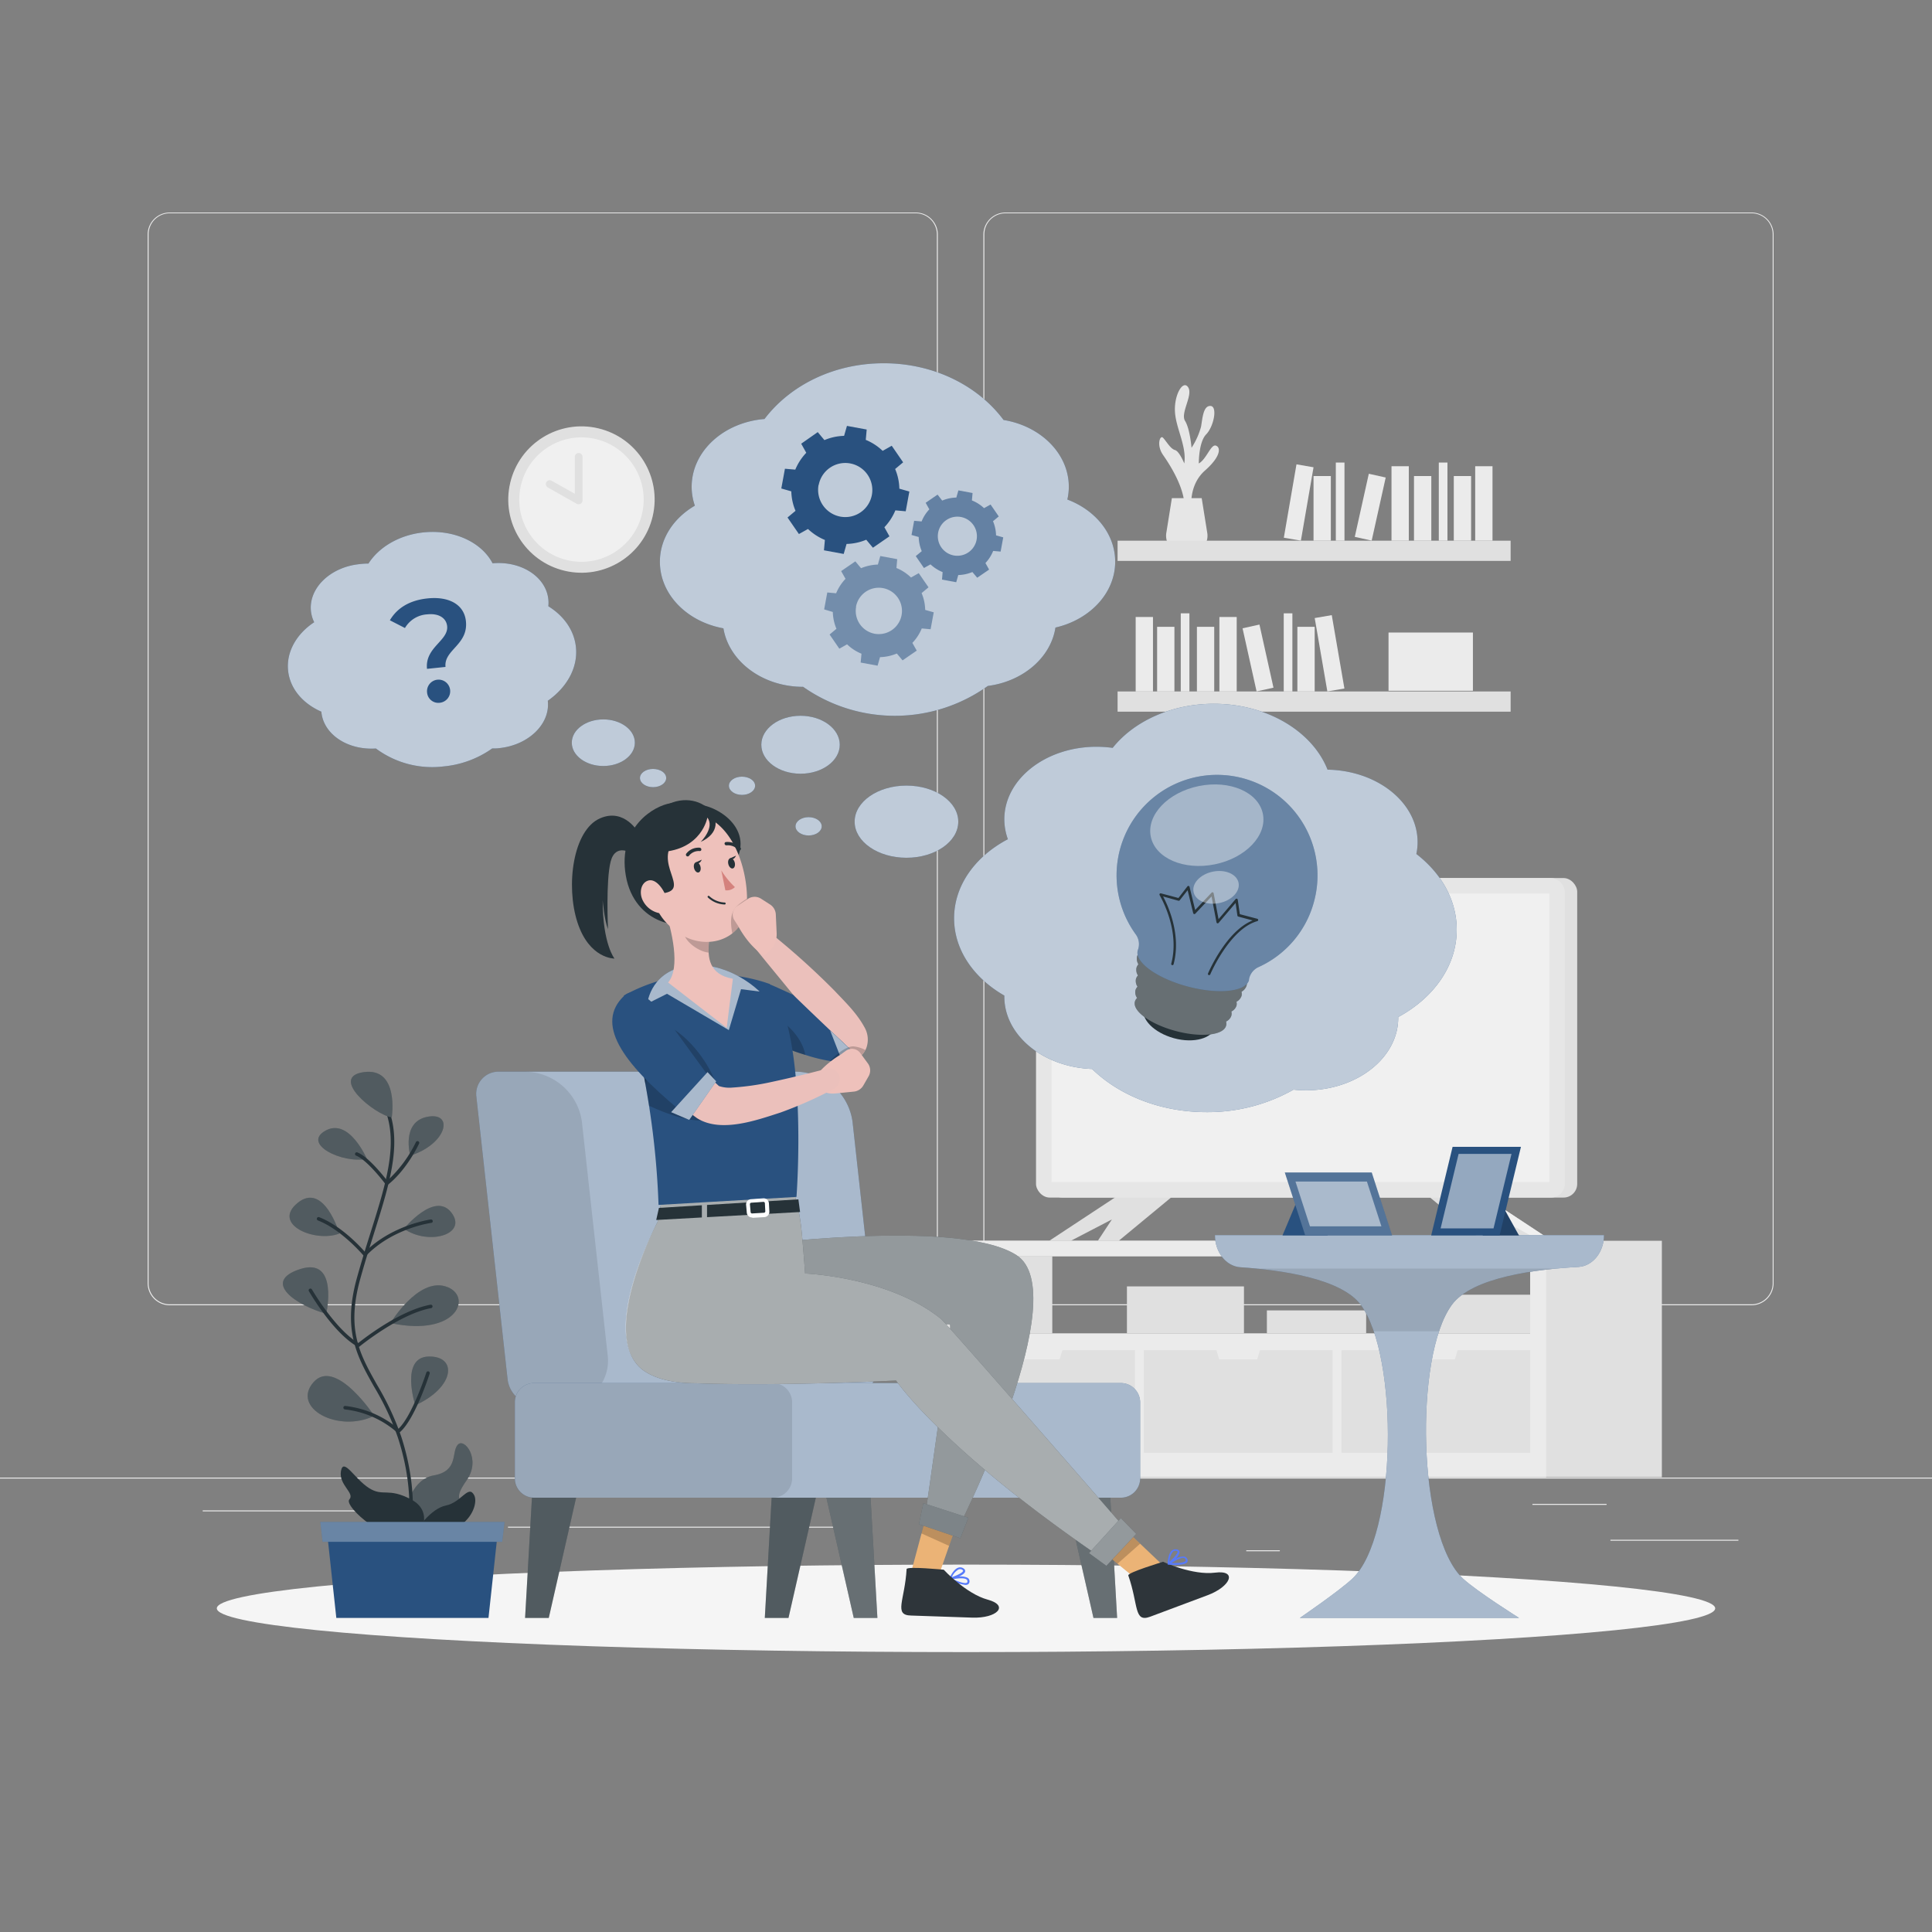 <svg xmlns="http://www.w3.org/2000/svg" viewBox="0 0 500 500"><rect x="0" y="0" width="500" height="500" fill="#808080" stroke="none"/><g id="freepik--background-complete--inject-31"><rect y="382.4" width="500" height="0.25" style="fill:#ebebeb"></rect><rect x="416.78" y="398.49" width="33.12" height="0.25" style="fill:#ebebeb"></rect><rect x="322.53" y="401.21" width="8.69" height="0.25" style="fill:#ebebeb"></rect><rect x="396.59" y="389.21" width="19.19" height="0.25" style="fill:#ebebeb"></rect><rect x="52.46" y="390.89" width="43.19" height="0.25" style="fill:#ebebeb"></rect><rect x="104.56" y="390.89" width="6.33" height="0.25" style="fill:#ebebeb"></rect><rect x="131.47" y="395.11" width="93.68" height="0.25" style="fill:#ebebeb"></rect><path d="M237,337.8H43.91a5.71,5.71,0,0,1-5.7-5.71V60.66A5.71,5.71,0,0,1,43.91,55H237a5.71,5.71,0,0,1,5.71,5.71V332.09A5.71,5.71,0,0,1,237,337.8ZM43.91,55.2a5.46,5.46,0,0,0-5.45,5.46V332.09a5.46,5.46,0,0,0,5.45,5.46H237a5.47,5.47,0,0,0,5.46-5.46V60.66A5.47,5.47,0,0,0,237,55.2Z" style="fill:#ebebeb"></path><path d="M453.31,337.8H260.21a5.72,5.72,0,0,1-5.71-5.71V60.66A5.72,5.72,0,0,1,260.21,55h193.1A5.71,5.71,0,0,1,459,60.66V332.09A5.71,5.71,0,0,1,453.31,337.8ZM260.21,55.2a5.47,5.47,0,0,0-5.46,5.46V332.09a5.47,5.47,0,0,0,5.46,5.46h193.1a5.47,5.47,0,0,0,5.46-5.46V60.66a5.47,5.47,0,0,0-5.46-5.46Z" style="fill:#ebebeb"></path><polygon points="291.12 308.22 299.55 308.22 305.12 308.22 289.53 321.11 286.67 321.11 284.12 321.11 287.76 315.59 277.14 321.11 274.58 321.11 271.56 321.11 291.12 308.22" style="fill:#e0e0e0"></polygon><polygon points="401.61 321.11 396.02 321.11 383.63 314.67 389.04 321.11 383.63 321.11 368.05 308.22 382.04 308.22 401.61 321.11" style="fill:#e0e0e0"></polygon><polygon points="386.5 321.11 373.61 308.22 382.04 308.22 401.61 321.11 398.58 321.11 383.63 312.89 389.04 321.11 386.5 321.11" style="fill:#f0f0f0"></polygon><path d="M241.67,321.11V382.3H430.09V321.11Zm3.08,4H396v20H244.75Z" style="fill:#e0e0e0"></path><path d="M241.67,321.11V382.3H400.14V321.11Zm3.08,4H396v20H244.75Z" style="fill:#ebebeb"></path><rect x="244.75" y="325.08" width="27.58" height="19.99" transform="translate(517.08 670.16) rotate(180)" style="fill:#e0e0e0"></rect><rect x="356.08" y="335.08" width="39.94" height="10" transform="translate(752.1 680.15) rotate(180)" style="fill:#e0e0e0"></rect><rect x="327.88" y="339.14" width="25.69" height="5.94" transform="translate(681.44 684.21) rotate(180)" style="fill:#e0e0e0"></rect><rect x="291.65" y="332.93" width="30.29" height="12.15" transform="translate(613.59 678) rotate(180)" style="fill:#e0e0e0"></rect><polygon points="365.95 349.43 366.68 351.82 376.51 351.82 377.24 349.43 396.02 349.43 396.02 375.97 347.17 375.97 347.17 349.43 365.95 349.43" style="fill:#e0e0e0"></polygon><polygon points="314.81 349.43 315.54 351.82 325.36 351.82 326.09 349.43 344.88 349.43 344.88 375.97 296.02 375.97 296.02 349.43 314.81 349.43" style="fill:#e0e0e0"></polygon><polygon points="263.66 349.43 264.39 351.82 274.21 351.82 274.95 349.43 293.73 349.43 293.73 375.97 244.88 375.97 244.88 349.43 263.66 349.43" style="fill:#e0e0e0"></polygon><rect x="271.33" y="227.23" width="136.85" height="82.69" rx="3.53" transform="translate(679.51 537.16) rotate(180)" style="fill:#e0e0e0"></rect><rect x="268.11" y="227.23" width="136.85" height="82.69" rx="3.53" transform="translate(673.08 537.16) rotate(180)" style="fill:#e6e6e6"></rect><rect x="299.21" y="204.17" width="74.65" height="128.81" transform="translate(605.12 -67.96) rotate(90)" style="fill:#f0f0f0"></rect><circle cx="150.48" cy="129.29" r="18.94" transform="translate(-9.92 246.04) rotate(-76.72)" style="fill:#e0e0e0"></circle><circle cx="150.48" cy="129.29" r="16.1" transform="translate(-4.93 252.61) rotate(-79.1)" style="fill:#f0f0f0"></circle><polyline points="149.72 118.24 149.72 129.5 142.26 125.28" style="fill:#f0f0f0"></polyline><path d="M149.72,130.5a1,1,0,0,1-.49-.13l-7.46-4.22a1,1,0,0,1-.38-1.36,1,1,0,0,1,1.37-.38l6,3.38v-9.55a1,1,0,1,1,2,0V129.5a1,1,0,0,1-.49.86A.94.94,0,0,1,149.72,130.5Z" style="fill:#e0e0e0"></path><path d="M308.37,131.66s-.92-6,3.48-9.89,4-6.16,2.75-6.46-2.41,3.57-4.35,4.63c0,0-.06-5.51,1.91-7.53s3-7.26,1.12-7.35-2.06,3.1-2.45,5.37a18.83,18.83,0,0,1-2.46,5.45s-.41-4.92-1.68-6.95,2.12-6.67.81-8.69-3.62,1.83-3.43,6.18,3.09,9,2.42,13.52c0,0-1.28-3.19-2.43-3.48s-2.3-2.4-3.08-3.18-1.74,1.93,0,4.44,6.18,9.23,5.51,14.66Z" style="fill:#e6e6e6"></path><path d="M311,128.92l1.44,9a4.59,4.59,0,0,1-4.53,5.32h-1.54a4.59,4.59,0,0,1-4.53-5.32l1.44-9Z" style="fill:#e6e6e6"></path><rect x="289.23" y="139.93" width="101.72" height="5.23" transform="translate(680.18 285.09) rotate(180)" style="fill:#e0e0e0"></rect><rect x="381.79" y="120.67" width="4.48" height="19.27" transform="translate(768.05 260.6) rotate(180)" style="fill:#ebebeb"></rect><rect x="360.12" y="120.67" width="4.48" height="19.27" transform="translate(724.72 260.6) rotate(180)" style="fill:#ebebeb"></rect><rect x="333.85" y="120.43" width="4.48" height="19.27" transform="translate(645.21 315.31) rotate(-170.22)" style="fill:#ebebeb"></rect><rect x="376.23" y="123.21" width="4.48" height="16.73" transform="translate(756.95 263.14) rotate(180)" style="fill:#ebebeb"></rect><rect x="365.93" y="123.21" width="4.48" height="16.73" transform="translate(736.35 263.14) rotate(180)" style="fill:#ebebeb"></rect><rect x="339.93" y="123.21" width="4.48" height="16.73" transform="translate(684.35 263.14) rotate(180)" style="fill:#ebebeb"></rect><rect x="352.36" y="122.92" width="4.48" height="16.73" transform="translate(672.29 336.35) rotate(-167.47)" style="fill:#ebebeb"></rect><rect x="372.36" y="119.71" width="2.24" height="20.22" transform="translate(746.96 259.64) rotate(180)" style="fill:#ebebeb"></rect><rect x="345.7" y="119.71" width="2.24" height="20.22" transform="translate(693.65 259.64) rotate(180)" style="fill:#ebebeb"></rect><rect x="289.23" y="178.95" width="101.72" height="5.23" style="fill:#e0e0e0"></rect><rect x="293.91" y="159.68" width="4.48" height="19.27" style="fill:#ebebeb"></rect><rect x="315.58" y="159.68" width="4.48" height="19.27" style="fill:#ebebeb"></rect><rect x="341.85" y="159.44" width="4.48" height="19.27" transform="translate(-23.72 60.9) rotate(-9.78)" style="fill:#ebebeb"></rect><rect x="299.46" y="162.22" width="4.48" height="16.73" style="fill:#ebebeb"></rect><rect x="309.76" y="162.22" width="4.48" height="16.73" style="fill:#ebebeb"></rect><rect x="335.76" y="162.22" width="4.48" height="16.73" style="fill:#ebebeb"></rect><rect x="323.33" y="161.94" width="4.48" height="16.73" transform="translate(-29.19 74.67) rotate(-12.53)" style="fill:#ebebeb"></rect><rect x="305.58" y="158.73" width="2.24" height="20.22" style="fill:#ebebeb"></rect><rect x="332.23" y="158.73" width="2.24" height="20.22" style="fill:#ebebeb"></rect><rect x="359.35" y="163.7" width="21.84" height="15.07" style="fill:#ebebeb"></rect></g><g id="freepik--Shadow--inject-31"><ellipse id="freepik--path--inject-31" cx="250" cy="416.24" rx="193.89" ry="11.32" style="fill:#f5f5f5"></ellipse></g><g id="freepik--Plant--inject-31"><path d="M104.32,393.13s1.39-10.18,7.9-11.29,4.54-6,6.24-7.94,6.12,3.72,2.33,9.16-.7,3.73-2.33,8.79S103.73,401.56,104.32,393.13Z" style="fill:#263238"></path><path d="M104.32,393.13s1.39-10.18,7.9-11.29,4.54-6,6.24-7.94,6.12,3.72,2.33,9.16-.7,3.73-2.33,8.79S103.73,401.56,104.32,393.13Z" style="fill:#fff;isolation:isolate;opacity:0.2"></path><path d="M105.44,399.57l-.13,0a.45.45,0,0,1-.3-.56c0-.11,3.15-11.1-2.05-27a68.72,68.72,0,0,0-6.13-13.1c-4.41-7.83-8.21-14.58-4.49-28.08,1.15-4.17,2.38-8.08,3.57-11.86,4.39-13.94,7.86-25,2.48-34.46a.45.45,0,1,1,.78-.44c5.58,9.83,2.06,21-2.4,35.18-1.19,3.77-2.41,7.67-3.56,11.82-3.62,13.14-.08,19.43,4.41,27.39a71.17,71.17,0,0,1,6.2,13.27c5.29,16.22,2.08,27.46,2.05,27.58A.46.46,0,0,1,105.44,399.57Z" style="fill:#263238"></path><path d="M108.35,397.7s4.21-6.34-1.87-9.6-7.28-.63-11-3-6.6-8-7.24-4.39,3.7,5.7,2.16,7.36S100.57,400.56,108.35,397.7Z" style="fill:#263238"></path><path d="M101.39,289.17s2-12.95-7.2-11.71S97,288.54,101.39,289.17Z" style="fill:#263238"></path><path d="M94.94,299.92s-4.56-10.73-10.7-7.31S88.47,301.19,94.94,299.92Z" style="fill:#263238"></path><path d="M106.17,299.08s-2.43-8.75,4.47-10.06S115.73,296.05,106.17,299.08Z" style="fill:#263238"></path><path d="M104.53,318s8-9.8,12.29-4.18S111,322.45,104.53,318Z" style="fill:#263238"></path><path d="M87.84,319.24s-4-13.48-10.8-7.94S81.52,321.68,87.84,319.24Z" style="fill:#263238"></path><path d="M84.44,340s3.28-14.81-6.77-11.56S76.62,337.83,84.44,340Z" style="fill:#263238"></path><path d="M101.06,342.41s7-11.67,14.21-9.5S118.67,346.16,101.06,342.41Z" style="fill:#263238"></path><path d="M96.86,366.41s-10.09-15.26-15.78-8.63S87.54,370.93,96.86,366.41Z" style="fill:#263238"></path><path d="M107.47,363.69s-4-12.45,3.47-12.62S117.79,359,107.47,363.69Z" style="fill:#263238"></path><g style="isolation:isolate;opacity:0.2"><path d="M101.39,289.17s2-12.95-7.2-11.71S97,288.54,101.39,289.17Z" style="fill:#fff"></path><path d="M94.94,299.92s-4.56-10.73-10.7-7.31S88.47,301.19,94.94,299.92Z" style="fill:#fff"></path><path d="M106.17,299.08s-2.43-8.75,4.47-10.06S115.73,296.05,106.17,299.08Z" style="fill:#fff"></path><path d="M104.53,318s8-9.8,12.29-4.18S111,322.45,104.53,318Z" style="fill:#fff"></path><path d="M87.84,319.24s-4-13.48-10.8-7.94S81.52,321.68,87.84,319.24Z" style="fill:#fff"></path><path d="M84.44,340s3.28-14.81-6.77-11.56S76.62,337.83,84.44,340Z" style="fill:#fff"></path><path d="M101.06,342.41s7-11.67,14.21-9.5S118.67,346.16,101.06,342.41Z" style="fill:#fff"></path><path d="M96.86,366.41s-10.09-15.26-15.78-8.63S87.54,370.93,96.86,366.41Z" style="fill:#fff"></path><path d="M107.47,363.69s-4-12.45,3.47-12.62S117.79,359,107.47,363.69Z" style="fill:#fff"></path></g><path d="M100.08,306.67h0a.45.45,0,0,1-.31-.18c0-.06-4.66-6.24-7.58-7.4a.45.45,0,1,1,.34-.83c2.74,1.09,6.6,5.91,7.68,7.32a33,33,0,0,0,7.43-10,.45.45,0,0,1,.6-.22.43.43,0,0,1,.22.59c-.12.27-3.1,6.67-8,10.61A.45.45,0,0,1,100.08,306.67Z" style="fill:#263238"></path><path d="M94.43,325.13h0a.47.47,0,0,1-.33-.17c-.06-.06-5.65-6.71-11.82-9.11a.45.45,0,1,1,.33-.84c5.59,2.17,10.55,7.51,11.85,9,7-7,16.92-8.4,17-8.41a.45.45,0,1,1,.12.89c-.1,0-10,1.39-16.83,8.5A.44.44,0,0,1,94.43,325.13Z" style="fill:#263238"></path><path d="M92.74,348.57a.43.43,0,0,1-.22-.06C86.25,345,80.2,334.6,79.94,334.16a.45.45,0,1,1,.79-.45c.06.1,6,10.29,12,13.86,1.65-1.32,10.9-8.49,18.68-9.91a.43.43,0,0,1,.52.36.44.44,0,0,1-.36.52c-8.16,1.5-18.41,9.84-18.51,9.93A.46.46,0,0,1,92.74,348.57Z" style="fill:#263238"></path><path d="M103.09,370.84a.45.45,0,0,1-.32-.13,24.66,24.66,0,0,0-13.51-5.95.46.46,0,0,1-.39-.51.44.44,0,0,1,.51-.39,25.88,25.88,0,0,1,13.73,5.92c3.58-3.34,7.19-14.45,7.23-14.57a.45.45,0,1,1,.86.28c-.16.49-3.94,12.11-7.82,15.25A.46.46,0,0,1,103.09,370.84Z" style="fill:#263238"></path><path d="M107.7,396.19s3.61-5.74,7.68-6.56,5.83-5.51,7.33-2.69S120.07,399.12,107.7,396.19Z" style="fill:#263238"></path><polygon points="126.42 418.72 87.04 418.72 84.41 394.43 129.05 394.43 126.42 418.72" style="fill:#29517F"></polygon><polygon points="129.97 399.03 83.49 399.03 82.89 393.88 130.57 393.88 129.97 399.03" style="fill:#29517F"></polygon><polygon points="129.97 399.03 83.49 399.03 82.89 393.88 130.57 393.88 129.97 399.03" style="fill:#fff;opacity:0.3"></polygon></g><g id="freepik--Table--inject-31"><path d="M314.43,319.65H415.11c0,4.41-2.91,8-6.6,8.23-10.82.58-27.47,2.62-32.75,9.77-9.84,13.31-8.88,60.09,2.9,70.93,3.7,3.39,14.47,10.14,14.47,10.14H336.4s10.07-6.88,13.57-10.14c11.72-10.93,12.06-57.68,2.17-70.93-5.07-6.8-20.67-9-31.14-9.69C317.31,327.71,314.43,324.06,314.43,319.65Z" style="fill:#29517F"></path><path d="M314.43,319.65H415.11c0,4.41-2.91,8-6.6,8.23-10.82.58-27.47,2.62-32.75,9.77-9.84,13.31-8.88,60.09,2.9,70.93,3.7,3.39,14.47,10.14,14.47,10.14H336.4s10.07-6.88,13.57-10.14c11.72-10.93,12.06-57.68,2.17-70.93-5.07-6.8-20.67-9-31.14-9.69C317.31,327.71,314.43,324.06,314.43,319.65Z" style="fill:#fff;isolation:isolate;opacity:0.6"></path><path d="M402.64,328.31c-10.23,1-22.48,3.39-26.88,9.34a24.92,24.92,0,0,0-3.32,6.88H355.53a25.35,25.35,0,0,0-3.39-6.88c-4.4-5.91-16.76-8.34-26.79-9.34Z" style="opacity:0.1"></path><polygon points="385.58 306.18 393.1 319.73 383.73 319.73 385.58 306.18" style="fill:#29517F"></polygon><polygon points="385.58 306.18 393.1 319.73 383.73 319.73 385.58 306.18" style="isolation:isolate;opacity:0.2"></polygon><polygon points="388.09 319.73 370.39 319.73 375.93 296.8 393.62 296.8 388.09 319.73" style="fill:#29517F"></polygon><polygon points="372.83 317.91 377.49 298.62 391.18 298.62 386.52 317.91 372.83 317.91" style="fill:#fff;isolation:isolate;opacity:0.5"></polygon><polygon points="336.3 309.29 331.91 319.73 343.65 319.73 336.3 309.29" style="fill:#29517F"></polygon><polygon points="360.27 319.73 337.79 319.73 332.51 303.44 355 303.44 360.27 319.73" style="fill:#29517F"></polygon><polygon points="360.27 319.73 337.79 319.73 332.51 303.44 355 303.44 360.27 319.73" style="fill:#fff;isolation:isolate;opacity:0.2"></polygon><polygon points="339.02 317.38 335.27 305.79 353.76 305.79 357.51 317.38 339.02 317.38" style="fill:#fff;isolation:isolate;opacity:0.5"></polygon></g><g id="freepik--speech-bubble-3--inject-31"><path d="M377,240.59c0-7.67-4-14.6-10.45-19.58a14.88,14.88,0,0,0,.32-3.07c0-10.21-10.38-18.52-23.3-18.75-3.9-9.88-15.61-17.05-29.45-17.05-11,0-20.71,4.56-26.16,11.41a31.77,31.77,0,0,0-4.18-.29c-13.17,0-23.86,8.4-23.86,18.77a15.2,15.2,0,0,0,.92,5.16c-8.39,4.41-13.92,11.92-13.92,20.46,0,8.22,5.13,15.49,13,20,0,.09,0,.17,0,.26,0,10.06,10.07,18.27,22.71,18.74,7,6.81,17.65,11.17,29.63,11.17A45.14,45.14,0,0,0,334.76,282a31.36,31.36,0,0,0,3.24.17c13.18,0,23.86-8.4,23.86-18.76v-.2C371,258.27,377,250,377,240.59Z" style="fill:#29517F"></path><path d="M212.66,213.85c0,1.31-1.52,2.37-3.39,2.37s-3.39-1.06-3.39-2.37,1.52-2.37,3.39-2.37S212.66,212.54,212.66,213.85Z" style="fill:#29517F"></path><ellipse cx="234.59" cy="212.65" rx="13.41" ry="9.34" style="fill:#29517F"></ellipse><path d="M377,240.59c0-7.67-4-14.6-10.45-19.58a14.88,14.88,0,0,0,.32-3.07c0-10.21-10.38-18.52-23.3-18.75-3.9-9.88-15.61-17.05-29.45-17.05-11,0-20.71,4.56-26.16,11.41a31.77,31.77,0,0,0-4.18-.29c-13.17,0-23.86,8.4-23.86,18.77a15.2,15.2,0,0,0,.92,5.16c-8.39,4.41-13.92,11.92-13.92,20.46,0,8.22,5.13,15.49,13,20,0,.09,0,.17,0,.26,0,10.06,10.07,18.27,22.71,18.74,7,6.81,17.65,11.17,29.63,11.17A45.14,45.14,0,0,0,334.76,282a31.36,31.36,0,0,0,3.24.17c13.18,0,23.86-8.4,23.86-18.76v-.2C371,258.27,377,250,377,240.59Z" style="fill:#fff;isolation:isolate;opacity:0.7"></path><path d="M212.66,213.85c0,1.31-1.52,2.37-3.39,2.37s-3.39-1.06-3.39-2.37,1.52-2.37,3.39-2.37S212.66,212.54,212.66,213.85Z" style="fill:#fff;isolation:isolate;opacity:0.7"></path><ellipse cx="234.59" cy="212.65" rx="13.41" ry="9.34" style="fill:#fff;isolation:isolate;opacity:0.7"></ellipse></g><g id="freepik--speech-bubble-2--inject-31"><path d="M288.61,145.37c0-7.17-5.09-13.34-12.38-16.09a15,15,0,0,0,.38-3.29c0-8.59-7.27-15.73-16.89-17.3-6.57-8.83-18-14.68-31-14.68s-24.27,5.74-30.87,14.43C187.23,109.3,179,116.82,179,126a15,15,0,0,0,.83,4.87c-5.46,3.18-9.05,8.49-9.05,14.51,0,8.45,7,15.51,16.44,17.23,1.43,8.55,10.11,15.14,20.63,15.14a41.32,41.32,0,0,0,47.8-.23c9.13-1.18,16.3-7.35,17.5-15.11C282,160.39,288.61,153.54,288.61,145.37Z" style="fill:#29517F"></path><ellipse cx="207.18" cy="192.74" rx="10.15" ry="7.5" style="fill:#29517F"></ellipse><path d="M195.42,203.35c0,1.31-1.52,2.37-3.39,2.37s-3.39-1.06-3.39-2.37S190.16,201,192,201,195.42,202,195.42,203.35Z" style="fill:#29517F"></path><path d="M288.61,145.37c0-7.17-5.09-13.34-12.38-16.09a15,15,0,0,0,.38-3.29c0-8.59-7.27-15.73-16.89-17.3-6.57-8.83-18-14.68-31-14.68s-24.27,5.74-30.87,14.43C187.23,109.3,179,116.82,179,126a15,15,0,0,0,.83,4.87c-5.46,3.18-9.05,8.49-9.05,14.51,0,8.45,7,15.51,16.44,17.23,1.43,8.55,10.11,15.14,20.63,15.14a41.32,41.32,0,0,0,47.8-.23c9.13-1.18,16.3-7.35,17.5-15.11C282,160.39,288.61,153.54,288.61,145.37Z" style="fill:#fff;isolation:isolate;opacity:0.7"></path><ellipse cx="207.18" cy="192.74" rx="10.15" ry="7.5" style="fill:#fff;isolation:isolate;opacity:0.7"></ellipse><path d="M195.42,203.35c0,1.31-1.52,2.37-3.39,2.37s-3.39-1.06-3.39-2.37S190.16,201,192,201,195.42,202,195.42,203.35Z" style="fill:#fff;isolation:isolate;opacity:0.7"></path></g><g id="freepik--speech-bubble-1--inject-31"><ellipse cx="156.14" cy="192.21" rx="8.16" ry="6.03" style="fill:#29517F"></ellipse><path d="M172.41,201.35c0,1.31-1.52,2.37-3.39,2.37s-3.4-1.06-3.4-2.37S167.14,199,169,199,172.41,200,172.41,201.35Z" style="fill:#29517F"></path><ellipse cx="156.14" cy="192.21" rx="8.16" ry="6.03" style="fill:#fff;isolation:isolate;opacity:0.7"></ellipse><path d="M172.41,201.35c0,1.31-1.52,2.37-3.39,2.37s-3.4-1.06-3.4-2.37S167.14,199,169,199,172.41,200,172.41,201.35Z" style="fill:#fff;isolation:isolate;opacity:0.7"></path><path d="M149.05,167.47c-.46-4.39-3.16-8.11-7.14-10.57a8.15,8.15,0,0,0,0-1.78c-.6-5.84-7-10-14.43-9.34-2.82-5.41-9.94-8.81-17.85-8-6.31.65-11.57,3.83-14.28,8.07A17.75,17.75,0,0,0,93,146c-7.53.78-13.14,6.21-12.53,12.14a8.68,8.68,0,0,0,.84,2.89c-4.54,3-7.26,7.65-6.75,12.53.49,4.7,3.85,8.55,8.62,10.63a.76.76,0,0,1,0,.15c.6,5.76,6.84,9.85,14.1,9.37a24.41,24.41,0,0,0,17.6,4.63,25.88,25.88,0,0,0,12.5-4.64c.62,0,1.24,0,1.87-.09,7.53-.79,13.14-6.22,12.53-12.15a.36.36,0,0,1,0-.11C146.66,177.93,149.61,172.84,149.05,167.47Z" style="fill:#29517F"></path><path d="M149.05,167.47c-.46-4.39-3.16-8.11-7.14-10.57a8.15,8.15,0,0,0,0-1.78c-.6-5.84-7-10-14.43-9.34-2.82-5.41-9.94-8.81-17.85-8-6.31.65-11.57,3.83-14.28,8.07A17.75,17.75,0,0,0,93,146c-7.53.78-13.14,6.21-12.53,12.14a8.68,8.68,0,0,0,.84,2.89c-4.54,3-7.26,7.65-6.75,12.53.49,4.7,3.85,8.55,8.62,10.63a.76.76,0,0,1,0,.15c.6,5.76,6.84,9.85,14.1,9.37a24.41,24.41,0,0,0,17.6,4.63,25.88,25.88,0,0,0,12.5-4.64c.62,0,1.24,0,1.87-.09,7.53-.79,13.14-6.22,12.53-12.15a.36.36,0,0,1,0-.11C146.66,177.93,149.61,172.84,149.05,167.47Z" style="fill:#fff;isolation:isolate;opacity:0.7"></path></g><g id="freepik--light-bulb--inject-31"><path d="M314.6,265.69c-.81,3.05-5.63,4.41-10.78,3s-8.66-4.93-7.86-8,5.63-4.4,10.78-3S315.4,262.65,314.6,265.69Z" style="fill:#263238"></path><path d="M321.3,256.67a2.81,2.81,0,0,0,1.32-1.6c.79-3-4.92-7.08-12.75-9.16s-14.82-1.34-15.61,1.65a2.77,2.77,0,0,0,.35,2,2.37,2.37,0,0,0-.49.89,2.66,2.66,0,0,0,.38,2,2.2,2.2,0,0,0-.52.91,2.67,2.67,0,0,0,.41,2,2.12,2.12,0,0,0-.54.92,2.54,2.54,0,0,0,.43,2,2,2,0,0,0-.57.93c-.66,2.48,4.09,5.89,10.6,7.62s12.32,1.11,13-1.37a2,2,0,0,0,0-1.09,2.54,2.54,0,0,0,1.37-1.52,2.16,2.16,0,0,0,0-1.07A2.61,2.61,0,0,0,320,260.3a2.19,2.19,0,0,0,0-1.05,2.69,2.69,0,0,0,1.33-1.56A2.34,2.34,0,0,0,321.3,256.67Z" style="fill:#263238"></path><path d="M321.3,256.67a2.81,2.81,0,0,0,1.32-1.6c.79-3-4.92-7.08-12.75-9.16s-14.82-1.34-15.61,1.65a2.77,2.77,0,0,0,.35,2,2.37,2.37,0,0,0-.49.89,2.66,2.66,0,0,0,.38,2,2.2,2.2,0,0,0-.52.91,2.67,2.67,0,0,0,.41,2,2.12,2.12,0,0,0-.54.92,2.54,2.54,0,0,0,.43,2,2,2,0,0,0-.57.93c-.66,2.48,4.09,5.89,10.6,7.62s12.32,1.11,13-1.37a2,2,0,0,0,0-1.09,2.54,2.54,0,0,0,1.37-1.52,2.16,2.16,0,0,0,0-1.07A2.61,2.61,0,0,0,320,260.3a2.19,2.19,0,0,0,0-1.05,2.69,2.69,0,0,0,1.33-1.56A2.34,2.34,0,0,0,321.3,256.67Z" style="fill:#fff;opacity:0.3"></path><path d="M340.08,233.28a26,26,0,1,0-46.15,8.53,4.25,4.25,0,0,1,.57,4l-.06.2c-.8,3,5,7.19,12.95,9.3s15.05,1.36,15.85-1.67a1.18,1.18,0,0,0,0-.2,4.31,4.31,0,0,1,2.51-3.18A25.89,25.89,0,0,0,340.08,233.28Z" style="fill:#29517F"></path><path d="M340.08,233.28a26,26,0,1,0-46.15,8.53,4.25,4.25,0,0,1,.57,4l-.06.2c-.8,3,5,7.19,12.95,9.3s15.05,1.36,15.85-1.67a1.18,1.18,0,0,0,0-.2,4.31,4.31,0,0,1,2.51-3.18A25.89,25.89,0,0,0,340.08,233.28Z" style="fill:#fff;opacity:0.3"></path><path d="M312.92,252.35l-.12,0a.32.32,0,0,1-.17-.41c.2-.47,4.72-11,11.56-13.73l-3.72-1a.31.31,0,0,1-.23-.25l-.47-3.27-4.4,5.16a.32.32,0,0,1-.32.1.32.32,0,0,1-.22-.24L313.55,232l-4.22,4.47a.28.28,0,0,1-.3.08.3.3,0,0,1-.23-.22l-1.44-5.94L305.3,233a.3.3,0,0,1-.32.11L301,232c1.2,2.22,4.78,9.8,2.72,17.55a.3.3,0,0,1-.38.22.31.31,0,0,1-.22-.38c2.37-8.92-3-17.63-3-17.72a.32.32,0,0,1,0-.35.33.33,0,0,1,.33-.12l4.53,1.2,2.32-3a.32.32,0,0,1,.31-.12.33.33,0,0,1,.24.23l1.46,6,4.25-4.49a.3.3,0,0,1,.31-.09.32.32,0,0,1,.22.24l1.27,6.7,4.42-5.19a.33.33,0,0,1,.32-.1.34.34,0,0,1,.23.26l.54,3.75,4.52,1.19a.31.31,0,0,1,.23.3.32.32,0,0,1-.23.31c-7.1,2-12.09,13.58-12.14,13.7A.31.31,0,0,1,312.92,252.35Z" style="fill:#263238"></path><path d="M326.83,210.61c1.14,5.6-4.44,11.45-12.45,13.08s-15.43-1.59-16.56-7.18,4.43-11.45,12.44-13.08S325.69,205,326.83,210.61Z" style="fill:#fff;opacity:0.4"></path><path d="M320.54,228.46c.45,2.25-1.78,4.6-5,5.25s-6.19-.63-6.65-2.88,1.78-4.6,5-5.25S320.08,226.22,320.54,228.46Z" style="fill:#fff;opacity:0.4"></path></g><g id="freepik--Gears--inject-31"><path d="M205.88,132.2l-2.07,1.73,2.95,4.28,2.35-1.31a14.14,14.14,0,0,0,4.37,2.84l-.24,2.68,5.11.94.74-2.59a13.89,13.89,0,0,0,5.09-1.09l1.73,2.07,4.28-2.95-1.31-2.35a14.14,14.14,0,0,0,2.84-4.37l2.68.24.94-5.11-2.59-.74a13.69,13.69,0,0,0-1.09-5.09l2.07-1.73-2.95-4.29-2.35,1.32a14,14,0,0,0-4.37-2.84l.24-2.68-5.11-.94-.74,2.58a13.9,13.9,0,0,0-5.09,1.1l-1.73-2.07-4.28,3,1.31,2.35a14.22,14.22,0,0,0-2.84,4.36l-2.68-.23-.94,5.11,2.59.74A13.69,13.69,0,0,0,205.88,132.2Zm6-6.69a7,7,0,1,1,5.65,8.2A7.05,7.05,0,0,1,211.84,125.51Z" style="fill:#29517F"></path><path d="M243.79,150l3.68.68.53-1.86a10,10,0,0,0,3.65-.78l1.25,1.48,3.08-2.11-.95-1.7a9.85,9.85,0,0,0,2-3.13l1.93.17.68-3.68-1.86-.52a10,10,0,0,0-.79-3.66l1.49-1.24-2.12-3.08-1.69.94a9.89,9.89,0,0,0-3.14-2l.17-1.92-3.67-.68-.53,1.86a9.88,9.88,0,0,0-3.66.78L242.64,128l-3.08,2.12.95,1.7a9.74,9.74,0,0,0-2,3.13l-1.93-.17-.68,3.67,1.86.53a10,10,0,0,0,.79,3.66L237,143.92l2.12,3.08,1.69-.94a10.25,10.25,0,0,0,3.14,2Zm-1-12.15a5.06,5.06,0,1,1,4.06,5.9A5.06,5.06,0,0,1,242.79,137.87Z" style="fill:#29517F;opacity:0.6"></path><path d="M215.53,158.38a12.07,12.07,0,0,0,.94,4.35l-1.77,1.48,2.52,3.67,2-1.13a11.73,11.73,0,0,0,3.73,2.43l-.21,2.29,4.38.81.63-2.21a12.07,12.07,0,0,0,4.35-.94l1.48,1.77,3.67-2.52-1.13-2a11.89,11.89,0,0,0,2.43-3.74l2.29.21.81-4.38-2.21-.63a11.85,11.85,0,0,0-.93-4.35L240.3,152l-2.53-3.67-2,1.13A11.85,11.85,0,0,0,232,147l.2-2.29-4.38-.81-.63,2.21a12.07,12.07,0,0,0-4.35.94l-1.48-1.77-3.67,2.52,1.13,2a12.07,12.07,0,0,0-2.43,3.74l-2.29-.21-.81,4.38Zm6-1.37a6,6,0,1,1,4.83,7A6,6,0,0,1,221.57,157Z" style="fill:#29517F;opacity:0.5"></path></g><g id="freepik--Symbol--inject-31"><path d="M115.72,162.05c-.22-2.11-2.17-3.36-5.08-3.06a7.15,7.15,0,0,0-5.84,3.54l-3.9-2c1.81-3.09,5-5.17,9.74-5.66,5.54-.58,9.49,1.57,9.94,5.9.64,6.15-5.75,7.38-5.28,11.83l-4.79.5C109.93,167.53,116.11,165.82,115.72,162.05Zm-5.19,17.19a3,3,0,1,1,3.33,2.63A2.92,2.92,0,0,1,110.53,179.24Z" style="fill:#29517F"></path></g><g id="freepik--Character--inject-31"><polygon points="274.98 383.51 287.11 383.51 289.11 418.72 282.99 418.72 274.98 383.51" style="fill:#263238"></polygon><polygon points="212.94 383.51 225.07 383.51 227.07 418.72 220.95 418.72 212.94 383.51" style="fill:#263238"></polygon><polygon points="150.03 383.51 137.9 383.51 135.89 418.72 142.02 418.72 150.03 383.51" style="fill:#263238"></polygon><polygon points="212.07 383.51 199.93 383.51 197.93 418.72 204.06 418.72 212.07 383.51" style="fill:#263238"></polygon><polygon points="274.98 383.51 287.11 383.51 289.11 418.72 282.99 418.72 274.98 383.51" style="fill:#fff;isolation:isolate;opacity:0.3"></polygon><polygon points="212.07 383.51 199.93 383.51 197.93 418.72 204.06 418.72 212.07 383.51" style="fill:#fff;isolation:isolate;opacity:0.2"></polygon><polygon points="212.94 383.51 225.07 383.51 227.07 418.72 220.95 418.72 212.94 383.51" style="fill:#fff;isolation:isolate;opacity:0.3"></polygon><polygon points="150.03 383.51 137.9 383.51 135.89 418.72 142.02 418.72 150.03 383.51" style="fill:#fff;isolation:isolate;opacity:0.2"></polygon><path d="M220.63,290.27l6.66,60.31a11.46,11.46,0,0,1-11.71,13H138.71a7.52,7.52,0,0,1-7.33-6.52l-8.09-73.2a5.76,5.76,0,0,1,5.89-6.51h76.87A15,15,0,0,1,220.63,290.27Z" style="fill:#29517F"></path><path d="M220.63,290.27l6.66,60.31a11.46,11.46,0,0,1-11.71,13H138.71a7.52,7.52,0,0,1-7.33-6.52l-8.09-73.2a5.76,5.76,0,0,1,5.89-6.51h76.87A15,15,0,0,1,220.63,290.27Z" style="fill:#fff;isolation:isolate;opacity:0.6"></path><path d="M150.59,290.27l6.66,60.31a11.46,11.46,0,0,1-11.71,13h-6.83a7.52,7.52,0,0,1-7.33-6.52l-8.09-73.2a5.76,5.76,0,0,1,5.89-6.51H136A15,15,0,0,1,150.59,290.27Z" style="opacity:0.1"></path><path d="M295.07,362.93V382.6a5,5,0,0,1-5,5H138.24a5,5,0,0,1-5-5V362.93a5,5,0,0,1,5-5H290.1A5,5,0,0,1,295.07,362.93Z" style="fill:#29517F"></path><path d="M295.07,362.93V382.6a5,5,0,0,1-5,5H138.24a5,5,0,0,1-5-5V362.93a5,5,0,0,1,5-5H290.1A5,5,0,0,1,295.07,362.93Z" style="fill:#fff;isolation:isolate;opacity:0.6"></path><path d="M205,362.93V382.6a5,5,0,0,1-5,5h-61.8a5,5,0,0,1-5-5V362.93a5,5,0,0,1,5-5H200A5,5,0,0,1,205,362.93Z" style="opacity:0.1"></path><polygon points="242.56 408.88 235.97 406.26 238.54 396.67 240.92 387.87 249.24 389.71 245.7 399.86 242.56 408.88" style="fill:#ebb376"></polygon><polygon points="245.62 400.07 238.47 396.85 240.88 387.96 249.22 389.76 245.62 400.07" style="isolation:isolate;opacity:0.2"></polygon><path d="M192.76,322.47s55-7.42,70.28,2.34S248.73,394,248.73,394l-9.26-2s6.94-47.12,6.42-49.09S219.48,353.76,184,355Z" style="fill:#263238"></path><path d="M192.76,322.47s55-7.42,70.28,2.34S248.73,394,248.73,394l-9.26-2s6.94-47.12,6.42-49.09S219.48,353.76,184,355Z" style="fill:#fff;isolation:isolate;opacity:0.5"></path><polygon points="301.84 405.94 296.75 410.86 289.06 404.57 282.01 398.79 287.11 391.97 294.91 399.36 301.84 405.94" style="fill:#ebb376"></polygon><path d="M292,407.72c-.25-.74,9-3.53,9-3.53s7.63,3.56,13.47,2.81,4.05,3.6-1.95,5.84l-14.85,5.56C293.39,420,294.69,415.37,292,407.72Z" style="fill:#2e353a"></path><path d="M304,405c-.72,0-1.34-.05-1.59-.07l-.1,0-.05,0h0a.21.21,0,0,1-.07-.12h0v0h0c0-.1,0-2.47,1-3.44a1.45,1.45,0,0,1,1.16-.4c.48,0,.77.22.87.53.15.49-.34,1.22-.94,1.89a4,4,0,0,1,2.15-.56,1,1,0,0,1,.7.43.9.9,0,0,1,.14,1C306.87,404.89,305.28,405,304,405Zm-.87-.51c1.55.06,3.41,0,3.71-.57,0,0,.11-.18-.12-.51a.57.57,0,0,0-.38-.22C305.54,403.09,304.07,403.92,303.14,404.53Zm1.07-3.16a1,1,0,0,0-.69.28,4.12,4.12,0,0,0-.82,2.54c1.15-1,2.19-2.21,2.05-2.63,0-.13-.29-.17-.44-.18Z" style="fill:#577afa"></path><polygon points="295.06 399.52 289.19 404.71 282.08 398.86 287.14 392 295.06 399.52" style="isolation:isolate;opacity:0.2"></polygon><path d="M208.36,329.58s-.79-10.88-1.16-13.1a50.59,50.59,0,0,0-1.34-6.52c-2.42-7.25-34.75,1.28-34.75,1.28l-.92,5s-14.59,27.51-4.84,37.42c3,3,8.78,4.36,14.71,4.32,0,0,18.13.87,51.84-.7,0,0,11.87,17.67,53,45.77l6.71-7s-46.51-53.45-48.05-54.69C230.13,330.44,208.36,329.58,208.36,329.58Z" style="fill:#263238"></path><path d="M208.36,329.58s-.79-10.88-1.16-13.1a50.59,50.59,0,0,0-1.34-6.52c-2.42-7.25-34.75,1.28-34.75,1.28l-.92,5s-14.76,27.33-4.84,37.42c3,3,8.78,4.36,14.71,4.32,0,0,18.13.87,51.84-.7,0,0,11.87,17.67,53,45.77l6.71-7s-46.51-53.45-48.05-54.69C230.13,330.44,208.36,329.58,208.36,329.58Z" style="fill:#fff;isolation:isolate;opacity:0.6"></path><polygon points="281.83 401.95 290.07 392.88 294.06 396.97 286.33 405.24 281.83 401.95" style="fill:#263238"></polygon><polygon points="238.96 389.01 250.62 392.79 248.53 398.1 237.82 394.46 238.96 389.01" style="fill:#263238"></polygon><path d="M249.8,410.17a11.73,11.73,0,0,1-4-1.35.27.27,0,0,1-.08-.07h0l0-.05h0a.2.2,0,0,1,0-.17c0-.1.91-2.31,2.23-2.8a1.47,1.47,0,0,1,1.23.07c.42.22.63.5.6.82,0,.51-.78,1-1.59,1.39a4,4,0,0,1,2.19.31,1,1,0,0,1,.49.65,1,1,0,0,1-.26,1A1.26,1.26,0,0,1,249.8,410.17Zm-3.18-1.48c1.4.65,3.17,1.26,3.64.89,0,0,.17-.13.09-.51a.55.55,0,0,0-.27-.35C249.39,408.29,247.71,408.49,246.62,408.69Zm1.81-2.59a.92.92,0,0,0-.36.07,4.2,4.2,0,0,0-1.73,2c1.45-.5,2.87-1.21,2.91-1.64,0-.14-.21-.28-.34-.35A1.07,1.07,0,0,0,248.43,406.1Z" style="fill:#577afa"></path><path d="M234.63,406.08c.05-.78,9.61.16,9.61.16s5.7,6.2,11.38,7.75,2.37,4.87-4,4.65l-15.84-.54C231.19,418,234.17,414.17,234.63,406.08Z" style="fill:#2e353a"></path><path d="M200.09,255.26c6,3.13,12.1,6.88,18.33,9.29.33.11.27.1,0,.12a4.45,4.45,0,0,0-3.85,5.2c0,.06.09.32.12.32a14.24,14.24,0,0,0-1.31-2.25c-4.73-6.73-12.8-16.09-18-22.63a2.79,2.79,0,0,1,3.89-3.94,195.89,195.89,0,0,1,16.68,15c2.83,3,5.85,5.86,7.89,9.69a6.37,6.37,0,0,1,.36,5.17c-1.3,3.34-5.05,4.15-8.1,3.42-7.87-2-14.66-5.77-21.56-9.68-6.2-3.9-.92-13.09,5.56-9.71Z" style="fill:#ebc0bb"></path><path d="M198.74,254.56l2.91,10.7,1.6,5.92A53,53,0,0,0,208.4,273a41.76,41.76,0,0,0,13.33,2.13l-1.8-3.7s-6.06-5.62-14.71-14C205.22,257.46,199.84,254.92,198.74,254.56Z" style="fill:#29517F"></path><polygon points="214.83 266.66 218.51 276.1 222.82 275.08 219.93 271.44 214.83 266.66" style="fill:#29517F"></polygon><polygon points="214.83 266.66 218.51 276.1 222.82 275.08 219.93 271.44 214.83 266.66" style="fill:#fff;isolation:isolate;opacity:0.6"></polygon><path d="M201.65,265.26l1.6,5.92A53,53,0,0,0,208.4,273c-1-5.53-6.51-9.05-6.51-9.05A4.48,4.48,0,0,0,201.65,265.26Z" style="opacity:0.2"></path><path d="M206.13,309.76l-35.7,2.07a213.68,213.68,0,0,0-2.36-25c0-.22-.07-.45-.1-.67-.3-1.92-.62-3.78-.94-5.55s-.63-3.39-1-5c-.44-2.19-.9-4.22-1.33-6.06-.33-1.41-.65-2.71-1-3.89-1.29-5.06-2.26-8-2.26-8,18.94-10.54,37.74-3,37.74-3C209.35,267.67,206.13,309.76,206.13,309.76Z" style="fill:#29517F"></path><path d="M179.59,249.8c-11.2.64-12.07,9.95-12.07,9.95l5.1-2.56,16,9.4L191.78,256l4.8.61S189.32,249.25,179.59,249.8Z" style="fill:#29517F"></path><path d="M179.59,249.8c-11.2.64-12.07,9.95-12.07,9.95l5.1-2.56,16,9.4L191.78,256l4.8.61S189.32,249.25,179.59,249.8Z" style="fill:#fff;isolation:isolate;opacity:0.6"></path><path d="M188.07,266,172.9,254.27c3.3-3.8.93-13.58-.84-18.89l11.46,8.15c-.49,4.24-.06,8.69,6.15,9.77C189.67,253.3,188.05,266,188.07,266Z" style="fill:#eec1bb"></path><path d="M176.73,238.7l6.79,4.83a16.72,16.72,0,0,0-.13,3c-2.34-.2-5.83-2.53-6.39-4.91A8,8,0,0,1,176.73,238.7Z" style="opacity:0.2"></path><path d="M173.51,207.88c-4.09.62-13.73,6.05-11.55,18.73s14.84,15,20.77,10.89S180.42,206.85,173.51,207.88Z" style="fill:#263238"></path><path d="M178.51,208.3c5.65-1.18,17.27,5.76,11.66,15C183.15,234.91,158.71,212.46,178.51,208.3Z" style="fill:#263238"></path><path d="M193.33,232.55c0,.49,0,1,0,1.44a10,10,0,0,1-3.81,7.58c-3.75,2.92-9.62,3.13-14.58-.57-5.21-3.89-5.94-7.58-8.08-16.19a11.38,11.38,0,0,1,14.18-14C189.62,213.07,193.29,224.51,193.33,232.55Z" style="fill:#eec1bb"></path><path d="M174,218.08c-4.44,6.49,5.84,13-4.06,13.21s-6.69-14-1-17.53S174,218.08,174,218.08Z" style="fill:#263238"></path><path d="M179.6,224.59c.15.73.65,1.27,1.12,1.21s.73-.71.58-1.44-.65-1.27-1.12-1.21S179.45,223.85,179.6,224.59Z" style="fill:#263238"></path><path d="M188.47,223.54c.15.74.65,1.28,1.12,1.22s.73-.71.58-1.44-.65-1.27-1.12-1.21S188.32,222.81,188.47,223.54Z" style="fill:#263238"></path><path d="M188.85,222.18l1.63-.74S189.87,222.93,188.85,222.18Z" style="fill:#263238"></path><path d="M186.67,225.25a21.69,21.69,0,0,0,3.52,4.33,3,3,0,0,1-2.47.83Z" style="fill:#d4827d"></path><path d="M166.47,233.26a6.07,6.07,0,0,0,3.89,3c2.06.42,2.8-1.95,2-4.23-.72-2.06-2.67-4.75-4.63-4.13S165.33,231.28,166.47,233.26Z" style="fill:#eec1bb"></path><path d="M178,221.64a.37.37,0,0,0,.29-.14,3.19,3.19,0,0,1,2.76-1.25.4.4,0,0,0,.46-.37.47.47,0,0,0-.4-.49,4,4,0,0,0-3.51,1.54.45.45,0,0,0,.4.71Z" style="fill:#263238"></path><path d="M191.34,220.07a.39.39,0,0,0,.29-.11.43.43,0,0,0,0-.61,4.58,4.58,0,0,0-3.78-1.43.4.4,0,0,0-.32.5.47.47,0,0,0,.52.35,3.66,3.66,0,0,1,3,1.16A.47.47,0,0,0,191.34,220.07Z" style="fill:#263238"></path><path d="M180,223.22l1.62-.74S181,224,180,223.22Z" style="fill:#263238"></path><path d="M187.52,234.08h0a6.58,6.58,0,0,1-4.32-1.82.24.24,0,0,1,0-.35.25.25,0,0,1,.36,0,6.23,6.23,0,0,0,4,1.66.26.26,0,0,1,.24.27A.25.25,0,0,1,187.52,234.08Z" style="fill:#263238"></path><path d="M183.06,211.6s-1.4,8.3-12.07,8.91l-7.17,6.59s-3.38-9.41,6.51-17.32,20.88,3.63,11,8.11C181.35,217.89,185.07,214.17,183.06,211.6Z" style="fill:#263238"></path><path d="M165.28,215.59s-3.58-6.62-10-3.8c-7,3.06-8.91,17.43-5.84,26.91s9.59,9.38,9.59,9.38-3.06-3.74-3.06-15.12c0,0,.39,5,1.38,7.51,0,0-.59-12.58.69-17.51s5.52-2.07,5.52-2.07Z" style="fill:#263238"></path><polygon points="170.53 312.6 181.64 311.92 181.64 315.08 169.83 315.73 170.53 312.6" style="fill:#263238"></polygon><polygon points="207.06 313.67 182.98 315 182.98 311.84 206.62 310.39 207.06 313.67" style="fill:#263238"></polygon><path d="M194.63,315.08a1.35,1.35,0,0,1-1.36-1.25l-.18-2a1.37,1.37,0,0,1,.32-1,1.39,1.39,0,0,1,1-.48l3.12-.22a1.36,1.36,0,0,1,1,.34,1.38,1.38,0,0,1,.47,1l.11,2.07a1.38,1.38,0,0,1-1.29,1.45l-3.05.18Zm-.55-3.38.18,2a.38.38,0,0,0,.4.34l3.05-.18a.38.38,0,0,0,.35-.39l-.11-2.08a.38.38,0,0,0-.13-.26.33.33,0,0,0-.27-.09l-3.12.22a.35.35,0,0,0-.26.13.44.44,0,0,0-.09.27Z" style="fill:#fff"></path><polygon points="281.83 401.95 290.07 392.88 294.06 396.97 286.33 405.24 281.83 401.95" style="fill:#fff;isolation:isolate;opacity:0.5"></polygon><polygon points="238.96 389.01 250.62 392.79 248.53 398.1 237.82 394.46 238.96 389.01" style="fill:#fff;isolation:isolate;opacity:0.4"></polygon><path d="M193.33,232.55c0,.49,0,1,0,1.44a10,10,0,0,1-3.81,7.58C188.43,235.81,190.19,234.62,193.33,232.55Z" style="opacity:0.2"></path><path d="M197,232.61l2.32,1.49a3.24,3.24,0,0,1,1.46,2.56l.22,4.84a6,6,0,0,1-2.3,5l-.94.74c-4-2.22-6.72-7.58-6.72-7.58l-.94-1.45a2.67,2.67,0,0,1,.7-3.73l2.84-1.9A3.08,3.08,0,0,1,197,232.61Z" style="fill:#eec1bb"></path><path d="M214.83,274.6s3.34-3.79,6-3.8a8,8,0,0,1,3.11.94s-1.33,2.64-3.74,3A30.37,30.37,0,0,1,214.83,274.6Z" style="opacity:0.2"></path><path d="M224.8,278.53l-1.37,2.39a3.21,3.21,0,0,1-2.47,1.59l-4.83.48a6,6,0,0,1-5.11-2l-.78-.9c2-4.13,7.22-7.1,7.22-7.1l1.39-1a2.67,2.67,0,0,1,3.77.51l2,2.73A3.07,3.07,0,0,1,224.8,278.53Z" style="fill:#eec1bb"></path><path d="M183.52,289.83c-4.56.83-10.92-1.51-15.55-3.67-.3-1.92-.62-3.78-.94-5.55s-.63-3.39-1-5c-.44-2.19-.9-4.22-1.33-6.06-.33-1.41-.65-2.71-1-3.89,1.3-1.46,3.22-2.15,6.05-1.41C181.69,267.38,191.5,288.37,183.52,289.83Z" style="opacity:0.2"></path><path d="M164.73,269.58c.44,1.84.89,3.87,1.34,6.05.32,1.58.64,3.25,1,5A28.79,28.79,0,0,0,166,264.28Z" style="opacity:0.2"></path><path d="M168.92,262.88c4.54,4.85,12.61,14.08,17.15,18.19a8.58,8.58,0,0,0,3.51.39A67.36,67.36,0,0,0,199.73,280c4.67-1,9.46-2.16,14.13-3.39a2.78,2.78,0,0,1,2,5.15A106.67,106.67,0,0,1,202,287.92c-6.21,2-15.36,5.31-21.52,1.52-7.59-5.4-13.75-12.26-19.88-19.14-4.61-5.66,3.29-12.68,8.37-7.42Z" style="fill:#ebc0bb"></path><path d="M175.7,287.13l7.84-8.36-10.41-14.3s-7.33-10.8-11.61-6.75C154,264.86,160.91,274.88,175.7,287.13Z" style="fill:#29517F"></path><polygon points="183.11 277.47 173.69 287.83 178.37 289.83 185.35 279.84 183.11 277.47" style="fill:#29517F"></polygon><polygon points="183.11 277.47 173.69 287.83 178.37 289.83 185.35 279.84 183.11 277.47" style="fill:#fff;isolation:isolate;opacity:0.6"></polygon></g></svg>